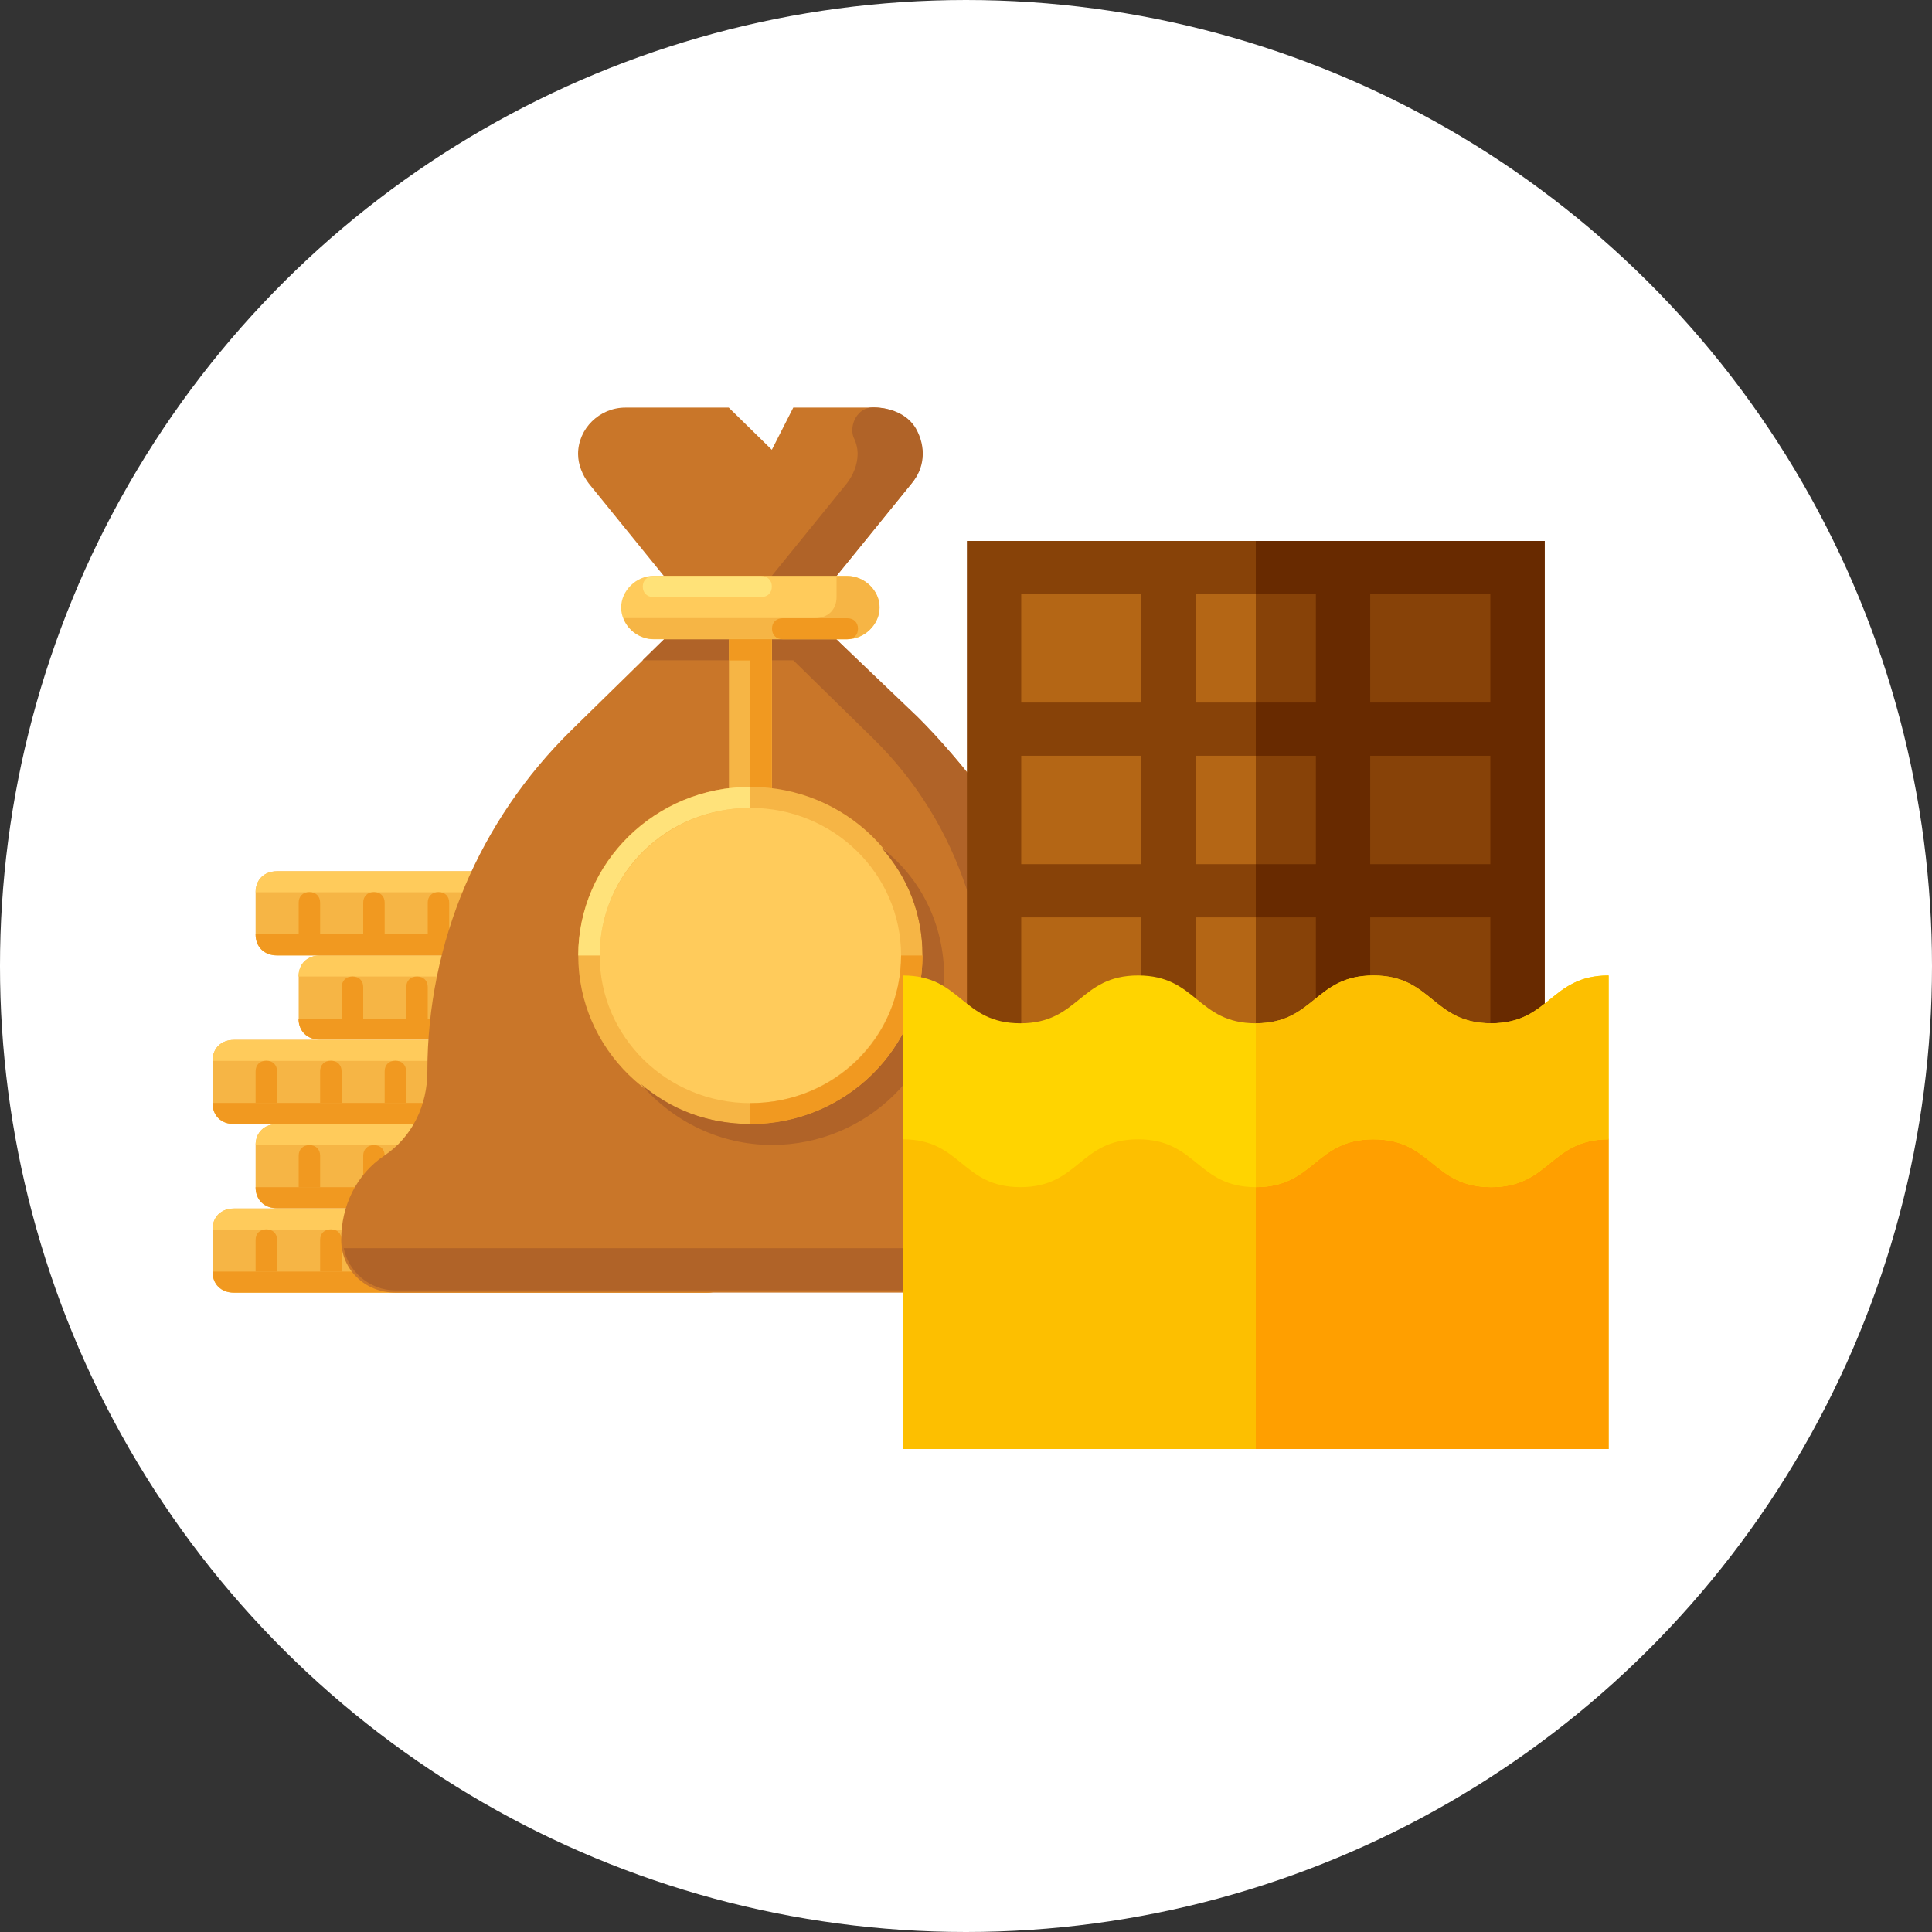 <svg width="100" height="100" viewBox="0 0 100 100" fill="none" xmlns="http://www.w3.org/2000/svg">
<rect x="0" y="0" width="100" height="100" fill="#333333" stroke="none"/>
<circle cx="50" cy="50" r="50" transform="rotate(90 50 50)" fill="white"/>
<g clip-path="url(#clip0)">
<path d="M36.61 66.913H12.11C11.44 66.913 11 66.472 11 65.825V63.641C11 62.984 11.45 62.553 12.11 62.553H36.61C37.28 62.553 37.72 62.994 37.72 63.641V65.825C37.73 66.472 37.28 66.913 36.61 66.913Z" fill="#F6B545"/>
<path d="M32.16 63.641H11C11 62.984 11.45 62.553 12.11 62.553H32.16V63.641Z" fill="#FFCB5B"/>
<path d="M32.16 63.641V64.728C32.16 65.385 31.71 65.816 31.05 65.816H11C11 66.472 11.45 66.903 12.11 66.903H31.04H36.61C37.28 66.903 37.72 66.463 37.72 65.816V63.631L32.16 63.641Z" fill="#F19920"/>
<path d="M14.34 65.816V64.175C14.34 63.847 14.12 63.631 13.785 63.631C13.45 63.631 13.23 63.847 13.23 64.175V65.816" fill="#F19920"/>
<path d="M17.68 65.816V64.175C17.68 63.847 17.46 63.631 17.125 63.631C16.79 63.631 16.57 63.847 16.57 64.175V65.816" fill="#F19920"/>
<path d="M21.02 65.816V64.175C21.02 63.847 20.8 63.631 20.465 63.631C20.13 63.631 19.91 63.847 19.91 64.175V65.816" fill="#F19920"/>
<path d="M24.36 65.816V64.175C24.36 63.847 24.14 63.631 23.805 63.631C23.47 63.631 23.25 63.847 23.25 64.175V65.816" fill="#F19920"/>
<path d="M27.7 65.816V64.175C27.7 63.847 27.48 63.631 27.145 63.631C26.81 63.631 26.59 63.847 26.59 64.175V65.816" fill="#F19920"/>
<path d="M31.05 65.816V64.175C31.05 63.847 30.83 63.631 30.495 63.631C30.16 63.631 29.94 63.847 29.94 64.175V65.816" fill="#F19920"/>
<path d="M38.84 62.544H14.34C13.67 62.544 13.23 62.103 13.23 61.456V59.272C13.23 58.616 13.68 58.184 14.34 58.184H38.84C39.51 58.184 39.95 58.625 39.95 59.272V61.456C39.95 62.112 39.51 62.544 38.84 62.544Z" fill="#F6B545"/>
<path d="M34.39 59.272H13.23C13.23 58.616 13.68 58.184 14.34 58.184H34.39V59.272Z" fill="#FFCB5B"/>
<path d="M34.39 59.272V60.359C34.39 61.016 33.94 61.447 33.279 61.447H13.23C13.23 62.103 13.68 62.534 14.34 62.534H33.27H38.84C39.51 62.534 39.95 62.094 39.95 61.447V59.263L34.39 59.272Z" fill="#F19920"/>
<path d="M16.57 61.456V59.816C16.57 59.487 16.349 59.272 16.015 59.272C15.68 59.272 15.46 59.487 15.46 59.816V61.456" fill="#F19920"/>
<path d="M19.91 61.456V59.816C19.91 59.487 19.69 59.272 19.355 59.272C19.02 59.272 18.8 59.487 18.8 59.816V61.456" fill="#F19920"/>
<path d="M23.25 61.456V59.816C23.25 59.487 23.03 59.272 22.695 59.272C22.36 59.272 22.14 59.487 22.14 59.816V61.456" fill="#F19920"/>
<path d="M26.59 61.456V59.816C26.59 59.487 26.37 59.272 26.035 59.272C25.7 59.272 25.48 59.487 25.48 59.816V61.456" fill="#F19920"/>
<path d="M29.93 61.456V59.816C29.93 59.487 29.71 59.272 29.375 59.272C29.04 59.272 28.82 59.487 28.82 59.816V61.456" fill="#F19920"/>
<path d="M33.27 61.456V59.816C33.27 59.487 33.05 59.272 32.715 59.272C32.38 59.272 32.16 59.487 32.16 59.816V61.456" fill="#F19920"/>
<path d="M41.07 53.816H16.57C15.9 53.816 15.46 53.375 15.46 52.728V50.544C15.46 49.888 15.909 49.456 16.57 49.456H41.07C41.74 49.456 42.18 49.897 42.18 50.544V52.728C42.18 53.384 41.74 53.816 41.07 53.816Z" fill="#F6B545"/>
<path d="M36.61 50.544H15.45C15.45 49.888 15.9 49.456 16.56 49.456H36.61V50.544Z" fill="#FFCB5B"/>
<path d="M36.61 50.544V51.631C36.61 52.288 36.16 52.719 35.5 52.719H15.45C15.45 53.375 15.9 53.806 16.56 53.806H35.5H41.07C41.74 53.806 42.18 53.366 42.18 52.719V50.534L36.61 50.544Z" fill="#F19920"/>
<path d="M18.8 52.728V51.088C18.8 50.76 18.58 50.544 18.245 50.544C17.91 50.544 17.69 50.76 17.69 51.088V52.728" fill="#F19920"/>
<path d="M22.14 52.728V51.088C22.14 50.76 21.92 50.544 21.585 50.544C21.25 50.544 21.029 50.76 21.029 51.088V52.728" fill="#F19920"/>
<path d="M25.48 52.728V51.088C25.48 50.76 25.26 50.544 24.925 50.544C24.59 50.544 24.37 50.76 24.37 51.088V52.728" fill="#F19920"/>
<path d="M28.82 52.728V51.088C28.82 50.76 28.6 50.544 28.265 50.544C27.93 50.544 27.71 50.76 27.71 51.088V52.728" fill="#F19920"/>
<path d="M32.16 52.728V51.088C32.16 50.76 31.94 50.544 31.605 50.544C31.27 50.544 31.05 50.76 31.05 51.088V52.728" fill="#F19920"/>
<path d="M35.5 52.728V51.088C35.5 50.76 35.28 50.544 34.945 50.544C34.61 50.544 34.39 50.76 34.39 51.088V52.728" fill="#F19920"/>
<path d="M38.84 49.456H14.34C13.67 49.456 13.23 49.016 13.23 48.369V46.184C13.23 45.528 13.68 45.097 14.34 45.097H38.84C39.51 45.097 39.95 45.538 39.95 46.184V48.369C39.95 49.016 39.51 49.456 38.84 49.456Z" fill="#F6B545"/>
<path d="M34.39 46.184H13.23C13.23 45.528 13.68 45.097 14.34 45.097H34.39V46.184Z" fill="#FFCB5B"/>
<path d="M34.39 46.184V47.272C34.39 47.928 33.94 48.359 33.279 48.359H13.23C13.23 49.016 13.68 49.447 14.34 49.447H33.27H38.84C39.51 49.447 39.95 49.006 39.95 48.359V46.175L34.39 46.184Z" fill="#F19920"/>
<path d="M16.57 48.359V46.719C16.57 46.391 16.349 46.175 16.015 46.175C15.68 46.175 15.46 46.391 15.46 46.719V48.359" fill="#F19920"/>
<path d="M19.91 48.359V46.719C19.91 46.391 19.69 46.175 19.355 46.175C19.02 46.175 18.8 46.391 18.8 46.719V48.359" fill="#F19920"/>
<path d="M23.25 48.359V46.719C23.25 46.391 23.03 46.175 22.695 46.175C22.36 46.175 22.14 46.391 22.14 46.719V48.359" fill="#F19920"/>
<path d="M26.59 48.359V46.719C26.59 46.391 26.37 46.175 26.035 46.175C25.7 46.175 25.48 46.391 25.48 46.719V48.359" fill="#F19920"/>
<path d="M29.93 48.359V46.719C29.93 46.391 29.71 46.175 29.375 46.175C29.04 46.175 28.82 46.391 28.82 46.719V48.359" fill="#F19920"/>
<path d="M33.27 48.359V46.719C33.27 46.391 33.05 46.175 32.715 46.175C32.38 46.175 32.16 46.391 32.16 46.719V48.359" fill="#F19920"/>
<path d="M36.61 58.184H12.11C11.44 58.184 11 57.744 11 57.097V54.913C11 54.256 11.45 53.825 12.11 53.825H36.61C37.28 53.825 37.72 54.266 37.72 54.913V57.097C37.73 57.744 37.28 58.184 36.61 58.184Z" fill="#F6B545"/>
<path d="M32.16 54.912H11C11 54.256 11.45 53.825 12.11 53.825H32.16V54.912Z" fill="#FFCB5B"/>
<path d="M32.16 54.913V56C32.16 56.656 31.71 57.087 31.05 57.087H11C11 57.744 11.45 58.175 12.11 58.175H31.04H36.61C37.28 58.175 37.72 57.734 37.72 57.087V54.903L32.16 54.913Z" fill="#F19920"/>
<path d="M14.34 57.087V55.447C14.34 55.119 14.12 54.903 13.785 54.903C13.45 54.903 13.23 55.119 13.23 55.447V57.087" fill="#F19920"/>
<path d="M17.68 57.087V55.447C17.68 55.119 17.46 54.903 17.125 54.903C16.79 54.903 16.57 55.119 16.57 55.447V57.087" fill="#F19920"/>
<path d="M21.02 57.087V55.447C21.02 55.119 20.8 54.903 20.465 54.903C20.13 54.903 19.91 55.119 19.91 55.447V57.087" fill="#F19920"/>
<path d="M24.36 57.087V55.447C24.36 55.119 24.14 54.903 23.805 54.903C23.47 54.903 23.25 55.119 23.25 55.447V57.087" fill="#F19920"/>
<path d="M27.7 57.087V55.447C27.7 55.119 27.48 54.903 27.145 54.903C26.81 54.903 26.59 55.119 26.59 55.447V57.087" fill="#F19920"/>
<path d="M31.05 57.087V55.447C31.05 55.119 30.83 54.903 30.495 54.903C30.16 54.903 29.94 55.119 29.94 55.447V57.087" fill="#F19920"/>
<path d="M57.77 59.816C56.325 58.831 55.54 57.2 55.54 55.456C55.54 48.8 52.87 42.472 48.075 37.784L43.29 33.097V29.825L47.185 25.025C47.52 24.584 47.74 24.041 47.74 23.497C47.74 22.184 46.63 21.097 45.29 21.097H41.06L39.95 23.281L37.72 21.097H32.37C31.031 21.097 29.921 22.184 29.921 23.497C29.921 24.041 30.141 24.584 30.476 25.025L34.371 29.825V33.097L29.585 37.784C24.8 42.472 22.121 48.8 22.121 55.456C22.121 57.2 21.346 58.841 19.891 59.816C18.436 60.791 17.661 62.431 17.661 64.175C17.661 65.703 18.886 66.903 20.446 66.903H57.196C58.756 66.903 59.981 65.703 59.981 64.175C60 62.441 59.225 60.8 57.77 59.816Z" fill="#C97629"/>
<path d="M57.77 59.816C56.325 58.728 55.54 57.087 55.54 55.344C55.655 48.472 52.42 42.031 47.52 37.128L43.29 33.087V29.816L47.185 25.015C47.855 24.256 47.961 23.159 47.406 22.175C46.956 21.416 46.066 21.087 45.176 21.087C44.4 21.087 43.951 21.959 44.171 22.616C44.285 22.831 44.391 23.159 44.391 23.487C44.391 24.031 44.171 24.575 43.836 25.015L39.941 29.816V33.087H34.371L33.261 34.175H41.06L45.185 38.215C49.75 42.687 51.53 48.8 51.09 55.016C50.975 56.872 51.76 58.615 53.205 59.703C53.32 59.816 53.425 59.919 53.54 59.919C55.215 61.662 53.76 64.606 51.205 64.606H17.795C18.015 65.806 19.135 66.79 20.465 66.79H52.765H55.55H57.225C58.785 66.79 60.01 65.591 60.01 64.062V63.847C60 62.215 59.11 60.8 57.77 59.816Z" fill="#B06328"/>
<path d="M43.855 33.087H33.825C32.935 33.087 32.15 32.328 32.15 31.447C32.15 30.575 32.926 29.806 33.825 29.806H43.845C44.735 29.806 45.52 30.566 45.52 31.447C45.52 32.328 44.745 33.087 43.855 33.087Z" fill="#FFCB5B"/>
<path d="M33.825 29.816H39.395C39.73 29.816 39.95 30.031 39.95 30.359C39.95 30.688 39.73 30.903 39.395 30.903H33.825C33.49 30.903 33.27 30.688 33.27 30.359C33.27 30.041 33.5 29.816 33.825 29.816Z" fill="#FFE278"/>
<path d="M43.855 29.816H43.3V30.903C43.3 31.559 42.85 31.991 42.19 31.991H32.275C32.495 32.647 33.165 33.078 33.835 33.078H43.855C44.745 33.078 45.529 32.319 45.529 31.438C45.529 30.556 44.745 29.816 43.855 29.816Z" fill="#F6B545"/>
<path d="M40.515 32H43.855C44.19 32 44.41 32.216 44.41 32.544C44.41 32.872 44.19 33.087 43.855 33.087H40.515C40.18 33.087 39.96 32.872 39.96 32.544C39.95 32.216 40.18 32 40.515 32Z" fill="#F19920"/>
<path d="M39.96 33.087H37.73V41.816H39.96V33.087Z" fill="#F6B545"/>
<path d="M37.73 33.087V34.184H38.84V41.816H39.95V34.184V33.087H37.73Z" fill="#F19920"/>
<path d="M38.84 58.184C43.761 58.184 47.75 54.277 47.75 49.456C47.75 44.636 43.761 40.728 38.84 40.728C33.919 40.728 29.93 44.636 29.93 49.456C29.93 54.277 33.919 58.184 38.84 58.184Z" fill="#F6B545"/>
<path d="M45.635 43.888C46.975 45.416 47.75 47.272 47.75 49.447C47.75 54.247 43.74 58.175 38.84 58.175C36.61 58.175 34.715 57.416 33.165 56.103C34.84 58.062 37.29 59.262 39.96 59.262C44.86 59.262 48.87 55.334 48.87 50.534C48.86 47.816 47.635 45.416 45.635 43.888Z" fill="#B06328"/>
<path d="M38.84 57.097C43.148 57.097 46.64 53.676 46.64 49.456C46.64 45.236 43.148 41.816 38.84 41.816C34.532 41.816 31.04 45.236 31.04 49.456C31.04 53.676 34.532 57.097 38.84 57.097Z" fill="#FFCB5B"/>
<path d="M46.64 49.456C46.64 53.713 43.185 57.097 38.84 57.097V58.184C43.74 58.184 47.75 54.256 47.75 49.456H46.64Z" fill="#F19920"/>
<path d="M38.84 41.816V40.728C33.94 40.728 29.93 44.656 29.93 49.456H31.04C31.05 45.2 34.495 41.816 38.84 41.816Z" fill="#FFE27A"/>
</g>
<path d="M51.453 29.377H78.547V60.159H51.453V29.377Z" fill="#B46615"/>
<path d="M65 29.377H78.547V60.159H65V29.377Z" fill="#874208"/>
<path d="M50.047 28V61.536H79.953V28H50.047ZM59.078 58.782H52.859V47.483H59.078V58.782ZM59.078 44.729H52.859V39.118H59.078V44.729ZM59.078 36.364H52.859V30.754H59.078V36.364ZM68.11 58.782H61.89V47.483H68.11V58.782ZM68.11 44.729H61.89V39.118H68.11V44.729ZM68.11 36.364H61.89V30.754H68.11V36.364ZM77.141 58.782H70.922V47.483H77.141V58.782ZM77.141 44.729H70.922V39.118H77.141V44.729ZM77.141 36.364H70.922V30.754H77.141V36.364Z" fill="#874208"/>
<path d="M65 28V30.754H68.11V36.364H65V39.118H68.11V44.729H65V47.483H68.11V58.782H65V61.536H79.953V28L65 28ZM77.141 58.782H70.922V47.483H77.141V58.782ZM77.141 44.729H70.922V39.118H77.141V44.729ZM77.141 36.364H70.922V30.754H77.141V36.364Z" fill="#682A00"/>
<path d="M83.262 58.971V75H46.739V58.971L48.239 57.008H81.761L83.262 58.971Z" fill="#FDBF00"/>
<path d="M83.262 58.971V75H65V57.008H81.761L83.262 58.971Z" fill="#FF9F00"/>
<path d="M83.262 50.49V58.971C80.228 58.971 80.228 61.446 77.182 61.446C74.136 61.446 74.136 58.971 71.09 58.971C68.045 58.971 68.045 61.445 65 61.446H64.999C61.953 61.446 61.953 58.971 58.908 58.971C55.862 58.971 55.862 61.446 52.816 61.446C49.77 61.446 49.77 58.971 46.739 58.971V50.49C49.77 50.49 49.77 52.965 52.816 52.965C55.862 52.965 55.862 50.49 58.908 50.49C61.953 50.49 61.953 52.965 64.999 52.965H65C68.045 52.964 68.045 50.49 71.09 50.49C74.136 50.49 74.136 52.965 77.182 52.965C80.228 52.965 80.228 50.49 83.262 50.49Z" fill="#FFD400"/>
<path d="M83.262 50.49V58.971C80.228 58.971 80.228 61.446 77.182 61.446C74.136 61.446 74.136 58.971 71.09 58.971C68.045 58.971 68.045 61.445 65 61.446V52.965C68.045 52.964 68.045 50.49 71.09 50.49C74.136 50.49 74.136 52.965 77.182 52.965C80.228 52.965 80.228 50.49 83.262 50.49Z" fill="#FDBF00"/>
<defs>
<clipPath id="clip0">
<rect x="11" y="20" width="49" height="48" fill="white"/>
</clipPath>
</defs>
</svg>
